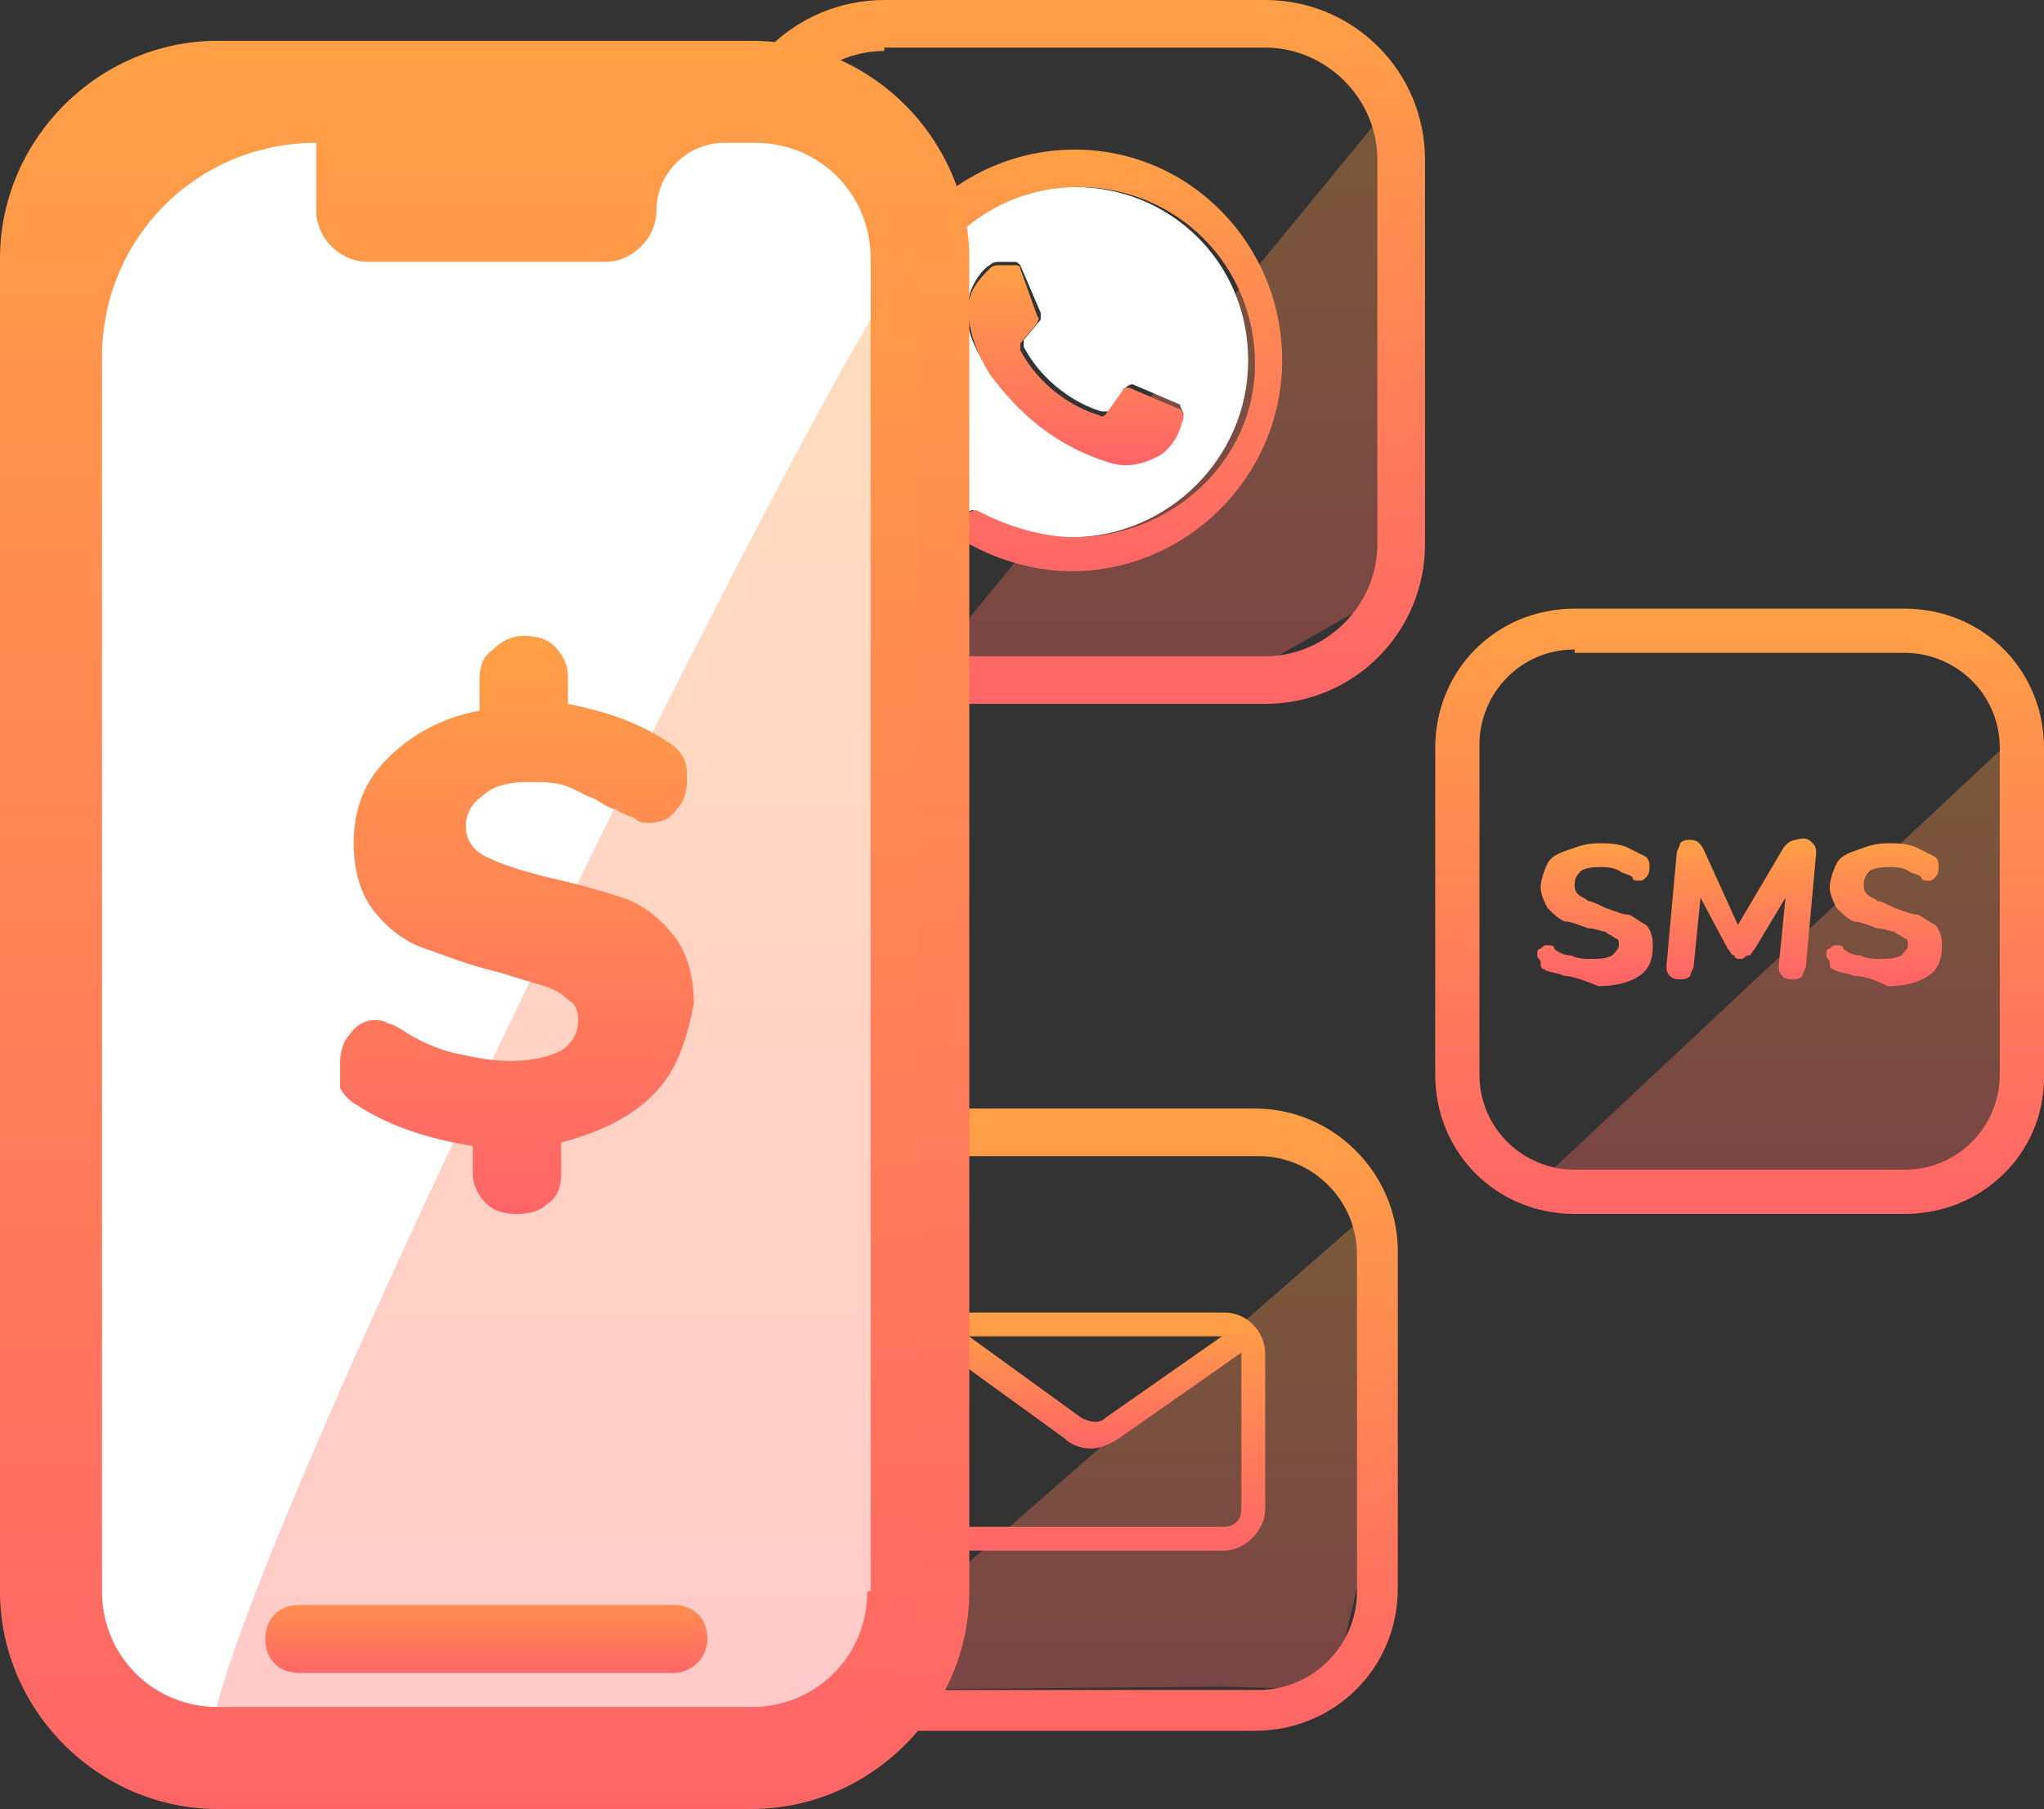 <?xml version="1.0" encoding="utf-8"?>
<!-- Generator: Adobe Illustrator 23.0.3, SVG Export Plug-In . SVG Version: 6.00 Build 0)  -->
<svg version="1.1" id="Capa_1" xmlns="http://www.w3.org/2000/svg" xmlns:xlink="http://www.w3.org/1999/xlink" x="0px" y="0px"
	 viewBox="0 0 60.1 53.2" style="enable-background:new 0 0 60.1 53.2;" xml:space="preserve">
<rect x="0" y="0" width="60.1" height="53.2" fill="#333333" stroke="none"/>
<style type="text/css">
	.st0{fill:url(#SVGID_1_);}
	.st1{opacity:0.35;}
	.st2{fill:url(#SVGID_2_);}
	.st3{fill:url(#SVGID_3_);}
	.st4{fill:#FFFFFF;}
	.st5{fill:url(#SVGID_4_);}
	.st6{fill:url(#SVGID_5_);}
	.st7{fill:url(#SVGID_6_);}
	.st8{fill:url(#SVGID_7_);}
	.st9{fill:url(#SVGID_8_);}
	.st10{fill:url(#SVGID_9_);}
	.st11{fill:url(#SVGID_10_);}
	.st12{fill:url(#SVGID_11_);}
	.st13{fill:url(#SVGID_12_);}
	.st14{fill:url(#SVGID_13_);}
	.st15{fill:url(#SVGID_14_);}
	.st16{fill:url(#SVGID_15_);}
	.st17{fill:url(#SVGID_16_);}
	.st18{fill:url(#SVGID_17_);}
	.st19{fill:url(#SVGID_18_);}
	.st20{fill:url(#SVGID_19_);}
	.st21{fill:url(#SVGID_20_);}
	.st22{fill:url(#SVGID_21_);}
	.st23{fill:url(#SVGID_22_);}
	.st24{fill:url(#SVGID_23_);}
	.st25{fill:url(#SVGID_24_);}
	.st26{fill:url(#SVGID_25_);}
	.st27{opacity:0.35;fill:url(#SVGID_26_);}
	.st28{fill:url(#SVGID_27_);}
	.st29{fill:url(#SVGID_28_);}
	.st30{fill:url(#SVGID_29_);}
	.st31{fill:url(#SVGID_30_);}
	.st32{fill:url(#SVGID_31_);}
	.st33{fill:url(#SVGID_32_);}
	.st34{fill:url(#SVGID_33_);}
	.st35{fill:url(#SVGID_34_);}
	.st36{fill:url(#SVGID_35_);}
	.st37{fill:url(#SVGID_36_);}
	.st38{fill:url(#SVGID_37_);}
	.st39{fill:url(#SVGID_38_);}
	.st40{fill:url(#SVGID_39_);}
	.st41{fill:url(#SVGID_40_);}
	.st42{fill:url(#SVGID_41_);}
	.st43{fill:url(#SVGID_42_);}
	.st44{fill:url(#SVGID_43_);}
	.st45{fill:url(#SVGID_44_);}
	.st46{fill:url(#SVGID_45_);}
	.st47{fill:url(#SVGID_46_);}
	.st48{fill:url(#SVGID_47_);}
	.st49{fill:url(#SVGID_48_);}
	.st50{fill:url(#SVGID_49_);}
	.st51{fill:url(#SVGID_50_);}
	.st52{fill:url(#SVGID_51_);}
	.st53{fill:url(#SVGID_52_);}
	.st54{fill:url(#SVGID_53_);}
	.st55{fill:url(#SVGID_54_);}
	.st56{fill:url(#SVGID_55_);}
	.st57{fill:url(#SVGID_56_);}
	.st58{fill:url(#SVGID_57_);}
	.st59{fill:url(#SVGID_58_);}
	.st60{fill:url(#SVGID_59_);}
	.st61{fill:url(#SVGID_60_);}
	.st62{fill:url(#SVGID_61_);}
	.st63{fill:url(#SVGID_62_);}
	.st64{fill:url(#SVGID_63_);}
	.st65{fill:none;stroke:url(#SVGID_64_);stroke-linecap:round;stroke-miterlimit:10;}
	.st66{fill:none;stroke:url(#SVGID_65_);stroke-linecap:round;stroke-miterlimit:10;}
	.st67{fill:none;stroke:url(#SVGID_66_);stroke-linecap:round;stroke-miterlimit:10;}
	.st68{fill:url(#SVGID_67_);}
	.st69{fill:url(#SVGID_68_);}
	.st70{fill:#FF6567;}
	.st71{opacity:0.35;fill:url(#SVGID_69_);}
	.st72{opacity:0.35;fill:url(#SVGID_70_);}
	.st73{opacity:0.35;fill:url(#SVGID_71_);}
	.st74{opacity:0.35;fill:url(#SVGID_72_);}
	.st75{fill:url(#SVGID_73_);}
	.st76{fill:url(#SVGID_74_);}
	.st77{opacity:0.35;fill:url(#SVGID_75_);}
	.st78{fill:url(#SVGID_76_);}
	.st79{fill:url(#SVGID_77_);}
	.st80{fill:url(#SVGID_78_);}
	.st81{fill:url(#SVGID_79_);}
	.st82{fill:url(#SVGID_80_);}
	.st83{fill:url(#SVGID_81_);}
	.st84{fill:url(#SVGID_82_);}
	.st85{fill:url(#SVGID_83_);}
	.st86{fill:url(#SVGID_84_);}
	.st87{fill:url(#SVGID_85_);}
	.st88{fill:url(#SVGID_86_);}
	.st89{fill:url(#SVGID_87_);}
	.st90{fill:url(#SVGID_88_);}
	.st91{fill:url(#SVGID_89_);}
	.st92{fill:url(#SVGID_90_);}
	.st93{fill:url(#SVGID_91_);}
	.st94{fill:url(#SVGID_92_);}
	.st95{fill:url(#SVGID_93_);}
	.st96{fill:url(#SVGID_94_);}
	.st97{fill:url(#SVGID_95_);}
	.st98{fill:url(#SVGID_96_);}
	.st99{fill:url(#SVGID_97_);}
	.st100{fill:url(#SVGID_98_);}
	.st101{fill:url(#SVGID_99_);}
	.st102{fill:url(#SVGID_100_);}
	.st103{fill:url(#SVGID_101_);}
	.st104{fill:url(#SVGID_102_);}
	.st105{fill:url(#SVGID_103_);}
	.st106{fill:url(#SVGID_104_);}
	.st107{fill:url(#SVGID_105_);}
	.st108{fill:url(#SVGID_106_);}
	.st109{fill:url(#SVGID_107_);}
	.st110{fill:url(#SVGID_108_);}
	.st111{fill:url(#SVGID_109_);}
	.st112{fill:url(#SVGID_110_);}
	.st113{fill:url(#SVGID_111_);}
	.st114{fill:url(#SVGID_112_);}
	.st115{fill:url(#SVGID_113_);}
	.st116{fill:url(#SVGID_114_);}
	.st117{fill:url(#SVGID_115_);}
	.st118{fill:url(#SVGID_116_);}
	.st119{fill:url(#SVGID_117_);}
	.st120{fill:url(#SVGID_118_);}
	.st121{fill:url(#SVGID_119_);}
	.st122{fill:url(#SVGID_120_);}
	.st123{fill:url(#SVGID_121_);}
	.st124{fill:url(#SVGID_122_);}
	.st125{fill:url(#SVGID_123_);}
	.st126{fill:url(#SVGID_124_);}
	.st127{opacity:0.3;fill:url(#SVGID_125_);}
	.st128{fill:url(#SVGID_126_);}
	.st129{opacity:0.35;fill:url(#SVGID_127_);}
	.st130{fill:url(#SVGID_128_);}
	.st131{fill:url(#SVGID_129_);}
	.st132{fill:url(#SVGID_130_);}
	.st133{opacity:0.35;fill:url(#SVGID_131_);}
	.st134{fill:url(#SVGID_132_);}
	.st135{fill:url(#SVGID_133_);}
	.st136{fill:url(#SVGID_134_);}
	.st137{opacity:0.35;fill:url(#SVGID_135_);}
	.st138{fill:url(#SVGID_136_);}
	.st139{fill:url(#SVGID_137_);}
	.st140{fill:url(#SVGID_138_);}
	.st141{opacity:0.35;fill:url(#SVGID_139_);}
	.st142{fill:url(#SVGID_140_);}
	.st143{fill:url(#SVGID_141_);}
	.st144{fill:url(#SVGID_142_);}
	.st145{fill:url(#SVGID_143_);}
	.st146{fill:url(#SVGID_144_);}
	.st147{fill:url(#SVGID_145_);}
	.st148{fill:url(#SVGID_146_);}
	.st149{fill:url(#SVGID_147_);}
	.st150{fill:url(#SVGID_148_);}
	.st151{opacity:0.35;fill:url(#SVGID_149_);}
	.st152{opacity:0.35;fill:url(#SVGID_150_);}
	.st153{opacity:0.35;fill:url(#SVGID_151_);}
	.st154{opacity:0.35;fill:url(#SVGID_152_);}
	.st155{fill:url(#SVGID_153_);}
	.st156{fill:url(#SVGID_154_);}
	.st157{fill:url(#SVGID_155_);}
	.st158{fill:url(#SVGID_156_);}
	.st159{fill:url(#SVGID_157_);}
	.st160{fill:url(#SVGID_158_);}
	.st161{fill:url(#SVGID_159_);}
	.st162{fill:url(#SVGID_160_);}
	.st163{fill:url(#SVGID_161_);}
	.st164{fill:url(#SVGID_162_);}
	.st165{fill:url(#SVGID_163_);}
	.st166{fill:url(#SVGID_164_);}
	.st167{fill:url(#SVGID_165_);}
	.st168{fill:url(#SVGID_166_);}
	.st169{fill:url(#SVGID_167_);}
	.st170{opacity:0.35;fill:url(#SVGID_168_);}
	.st171{fill:url(#SVGID_169_);}
	.st172{fill:url(#SVGID_170_);}
	.st173{fill:url(#SVGID_171_);}
	.st174{fill:url(#SVGID_172_);}
	.st175{opacity:0.2;}
	.st176{clip-path:url(#SVGID_177_);fill:url(#SVGID_178_);}
	.st177{clip-path:url(#SVGID_180_);fill:url(#SVGID_181_);}
	.st178{clip-path:url(#SVGID_183_);fill:url(#SVGID_184_);}
	.st179{clip-path:url(#SVGID_186_);fill:url(#SVGID_187_);}
	.st180{clip-path:url(#SVGID_189_);fill:url(#SVGID_190_);}
	.st181{clip-path:url(#SVGID_192_);fill:url(#SVGID_193_);}
	.st182{fill:url(#SVGID_194_);}
	.st183{fill:url(#SVGID_195_);}
	.st184{fill:url(#SVGID_196_);}
	.st185{fill:url(#SVGID_197_);}
	.st186{fill:url(#SVGID_198_);}
	.st187{fill:url(#SVGID_199_);}
	.st188{fill:url(#SVGID_200_);}
	.st189{fill:#FF1321;}
	.st190{fill:#FF9E00;}
	.st191{fill:#FF6618;}
	.st192{fill:#454545;}
	.st193{fill:#3A79F3;}
	.st194{fill:#0E656E;}
	.st195{fill:#10B60C;}
	.st196{fill:#0E656C;}
	.st197{fill:#0FB70C;}
	.st198{fill:#003D71;}
	.st199{fill:#2458EA;}
	.st200{fill:url(#SVGID_201_);}
	.st201{fill:url(#SVGID_202_);}
	.st202{fill:url(#SVGID_203_);}
	.st203{fill:url(#SVGID_204_);}
	.st204{fill:url(#SVGID_205_);}
	.st205{opacity:0.35;fill:url(#SVGID_206_);}
	.st206{fill:#1BD741;}
	.st207{fill:#3B5998;}
	.st208{fill:url(#SVGID_207_);}
	.st209{fill:url(#SVGID_208_);}
	.st210{fill:url(#SVGID_209_);}
	.st211{fill:url(#SVGID_210_);}
	.st212{opacity:0.4;fill:#FFFFFF;}
	.st213{opacity:0.4;}
	.st214{fill:#FEFEFC;}
	.st215{fill:#BFBFBF;}
	.st216{fill:#184B7B;}
	.st217{opacity:0.3;}
	.st218{fill:url(#SVGID_215_);}
	.st219{fill:url(#SVGID_216_);}
	.st220{fill:url(#SVGID_217_);}
	.st221{clip-path:url(#SVGID_222_);fill:url(#SVGID_223_);}
	.st222{clip-path:url(#SVGID_225_);fill:url(#SVGID_226_);}
	.st223{clip-path:url(#SVGID_228_);fill:url(#SVGID_229_);}
	.st224{clip-path:url(#SVGID_231_);fill:url(#SVGID_232_);}
	.st225{clip-path:url(#SVGID_234_);fill:url(#SVGID_235_);}
	.st226{clip-path:url(#SVGID_237_);fill:url(#SVGID_238_);}
	.st227{fill:url(#SVGID_239_);}
	.st228{fill:url(#SVGID_240_);}
	.st229{fill:url(#SVGID_241_);}
	.st230{fill:url(#SVGID_242_);}
	.st231{fill:url(#SVGID_243_);}
	.st232{fill:url(#SVGID_244_);}
	.st233{fill:url(#SVGID_245_);}
	.st234{fill:url(#SVGID_246_);}
	.st235{fill:url(#SVGID_247_);}
	.st236{fill:url(#SVGID_248_);}
	.st237{fill:url(#SVGID_249_);}
	.st238{fill:url(#SVGID_250_);}
	.st239{fill:url(#SVGID_251_);}
	.st240{fill:url(#SVGID_252_);}
	.st241{fill:url(#SVGID_253_);}
	.st242{fill:url(#SVGID_254_);}
	.st243{fill:url(#SVGID_255_);}
	.st244{fill:url(#SVGID_256_);}
	.st245{fill:url(#SVGID_257_);}
	.st246{fill:url(#SVGID_258_);}
	.st247{fill:url(#SVGID_259_);}
	.st248{fill:url(#SVGID_260_);}
	.st249{fill:url(#SVGID_261_);}
	.st250{fill:url(#SVGID_262_);}
	.st251{fill:url(#SVGID_263_);}
	.st252{opacity:0.35;fill:url(#SVGID_264_);}
	.st253{opacity:0.35;fill:url(#SVGID_265_);}
	.st254{fill:url(#SVGID_266_);}
	.st255{opacity:0.35;fill:url(#SVGID_267_);}
	.st256{opacity:0.35;fill:url(#SVGID_268_);}
	.st257{fill:url(#SVGID_269_);}
	.st258{fill:url(#SVGID_270_);}
	.st259{opacity:0.35;fill:url(#SVGID_271_);}
	.st260{opacity:0.35;fill:url(#SVGID_272_);}
	.st261{fill:url(#SVGID_273_);}
	.st262{fill:url(#SVGID_274_);}
	.st263{opacity:0.35;fill:url(#SVGID_275_);}
	.st264{opacity:0.35;fill:url(#SVGID_276_);}
	.st265{fill:url(#SVGID_277_);}
	.st266{opacity:0.35;fill:url(#SVGID_278_);}
	.st267{fill:url(#SVGID_279_);}
</style>
<g>
	<linearGradient id="SVGID_1_" gradientUnits="userSpaceOnUse" x1="34.12" y1="20.026" x2="34.12" y2="2.72">
		<stop  offset="0" style="stop-color:#FF6567"/>
		<stop  offset="1" style="stop-color:#FFA046"/>
	</linearGradient>
	<polygon style="opacity:0.35;fill:url(#SVGID_1_);" points="41.2,2.7 27,20 37.2,19.5 40.2,17.8 41.2,14.5 	"/>
	<linearGradient id="SVGID_2_" gradientUnits="userSpaceOnUse" x1="32.239" y1="49.719" x2="32.239" y2="35.719">
		<stop  offset="0" style="stop-color:#FF6567"/>
		<stop  offset="1" style="stop-color:#FFA046"/>
	</linearGradient>
	<polygon style="opacity:0.35;fill:url(#SVGID_2_);" points="40.2,35.7 24.2,49.7 36,49.6 39.2,49.7 40.2,45.4 	"/>
	<linearGradient id="SVGID_3_" gradientUnits="userSpaceOnUse" x1="52.12" y1="35.026" x2="52.12" y2="21.72">
		<stop  offset="0" style="stop-color:#FF6567"/>
		<stop  offset="1" style="stop-color:#FFA046"/>
	</linearGradient>
	<polygon style="opacity:0.35;fill:url(#SVGID_3_);" points="59.2,21.7 45,35 55.2,34.6 58.2,34.7 59.2,30.8 	"/>
	<g>
		<g>
			<g>
				<linearGradient id="SVGID_4_" gradientUnits="userSpaceOnUse" x1="51.162" y1="35.719" x2="51.162" y2="17.874">
					<stop  offset="0" style="stop-color:#FF6567"/>
					<stop  offset="1" style="stop-color:#FFA046"/>
				</linearGradient>
				<path class="st5" d="M56,35.7h-9.7c-2.3,0-4.1-1.8-4.1-4.1V22c0-2.3,1.8-4.1,4.1-4.1H56c2.3,0,4.1,1.8,4.1,4.1v9.7
					C60.1,33.9,58.3,35.7,56,35.7z M46.3,19.1c-1.6,0-2.8,1.3-2.8,2.8v9.7c0,1.6,1.3,2.8,2.8,2.8H56c1.6,0,2.8-1.3,2.8-2.8V22
					c0-1.6-1.3-2.8-2.8-2.8H46.3z"/>
			</g>
		</g>
		<g>
			<linearGradient id="SVGID_5_" gradientUnits="userSpaceOnUse" x1="46.882" y1="28.773" x2="46.882" y2="24.619">
				<stop  offset="0" style="stop-color:#FF6567"/>
				<stop  offset="1" style="stop-color:#FFA046"/>
			</linearGradient>
			<path class="st6" d="M46,28.7c-0.2-0.1-0.5-0.1-0.6-0.2c-0.1,0-0.1-0.1-0.1-0.2c0-0.1-0.1-0.1-0.1-0.2c0-0.1,0-0.2,0.1-0.2
				c0.1-0.1,0.1-0.1,0.2-0.1c0.1,0,0.2,0,0.2,0.1c0.1,0.1,0.3,0.2,0.5,0.2c0.2,0.1,0.4,0.1,0.6,0.1c0.2,0,0.4,0,0.6-0.1
				c0.1-0.1,0.2-0.2,0.2-0.3c0-0.1,0-0.2-0.1-0.2c-0.1-0.1-0.2-0.1-0.3-0.2c-0.1,0-0.3-0.1-0.5-0.1c-0.3-0.1-0.5-0.2-0.7-0.2
				c-0.2-0.1-0.3-0.2-0.5-0.4c-0.1-0.2-0.2-0.4-0.2-0.6s0.1-0.5,0.2-0.7c0.1-0.2,0.3-0.3,0.6-0.4c0.3-0.1,0.5-0.2,0.9-0.2
				c0.3,0,0.5,0,0.8,0.1c0.2,0.1,0.4,0.2,0.6,0.3c0.1,0.1,0.1,0.2,0.1,0.3c0,0.1,0,0.2-0.1,0.3c-0.1,0.1-0.1,0.1-0.2,0.1
				c-0.1,0-0.2,0-0.2-0.1c-0.1-0.1-0.3-0.1-0.4-0.2c-0.2-0.1-0.4-0.1-0.5-0.1c-0.2,0-0.4,0-0.6,0.1c-0.1,0.1-0.2,0.2-0.2,0.4
				c0,0.1,0,0.2,0.1,0.3s0.2,0.1,0.3,0.2c0.1,0,0.3,0.1,0.5,0.2c0.3,0.1,0.5,0.2,0.7,0.2c0.2,0.1,0.3,0.2,0.5,0.3
				c0.1,0.1,0.2,0.3,0.2,0.6c0,0.4-0.1,0.7-0.4,0.9c-0.3,0.2-0.7,0.3-1.2,0.3C46.5,28.8,46.2,28.7,46,28.7z"/>
			<linearGradient id="SVGID_6_" gradientUnits="userSpaceOnUse" x1="51.209" y1="28.755" x2="51.209" y2="24.642">
				<stop  offset="0" style="stop-color:#FF6567"/>
				<stop  offset="1" style="stop-color:#FFA046"/>
			</linearGradient>
			<path class="st7" d="M53.3,24.8c0.1,0.1,0.1,0.2,0.1,0.3l-0.3,3.3c0,0.1-0.1,0.2-0.1,0.3c-0.1,0.1-0.2,0.1-0.3,0.1
				c-0.1,0-0.2,0-0.3-0.1c-0.1-0.1-0.1-0.2-0.1-0.3l0.2-2l-0.9,1.5c-0.1,0.1-0.1,0.2-0.2,0.2c-0.1,0-0.1,0.1-0.2,0.1
				c-0.1,0-0.2,0-0.2-0.1c-0.1,0-0.1-0.1-0.2-0.2L50,26.4l-0.2,2c0,0.1-0.1,0.2-0.1,0.3c-0.1,0.1-0.2,0.1-0.3,0.1
				c-0.1,0-0.2,0-0.3-0.1c-0.1-0.1-0.1-0.2-0.1-0.3l0.3-3.3c0-0.1,0.1-0.2,0.1-0.3c0.1-0.1,0.2-0.1,0.3-0.1c0.2,0,0.3,0.1,0.4,0.3
				l1,2.2l1.3-2.2c0.1-0.2,0.3-0.3,0.4-0.3C53.1,24.6,53.2,24.7,53.3,24.8z"/>
			<linearGradient id="SVGID_7_" gradientUnits="userSpaceOnUse" x1="55.459" y1="28.773" x2="55.459" y2="24.619">
				<stop  offset="0" style="stop-color:#FF6567"/>
				<stop  offset="1" style="stop-color:#FFA046"/>
			</linearGradient>
			<path class="st8" d="M54.5,28.7c-0.2-0.1-0.5-0.1-0.6-0.2c-0.1,0-0.1-0.1-0.1-0.2c0-0.1-0.1-0.1-0.1-0.2c0-0.1,0-0.2,0.1-0.2
				c0.1-0.1,0.1-0.1,0.2-0.1c0.1,0,0.2,0,0.2,0.1c0.1,0.1,0.3,0.2,0.5,0.2c0.2,0.1,0.4,0.1,0.6,0.1c0.2,0,0.4,0,0.6-0.1
				c0.1-0.1,0.2-0.2,0.2-0.3c0-0.1,0-0.2-0.1-0.2c-0.1-0.1-0.2-0.1-0.3-0.2c-0.1,0-0.3-0.1-0.5-0.1c-0.3-0.1-0.5-0.2-0.7-0.2
				c-0.2-0.1-0.3-0.2-0.5-0.4c-0.1-0.2-0.2-0.4-0.2-0.6s0.1-0.5,0.2-0.7c0.1-0.2,0.3-0.3,0.6-0.4c0.3-0.1,0.5-0.2,0.9-0.2
				c0.3,0,0.5,0,0.8,0.1c0.2,0.1,0.4,0.2,0.6,0.3c0.1,0.1,0.1,0.2,0.1,0.3c0,0.1,0,0.2-0.1,0.3c-0.1,0.1-0.1,0.1-0.2,0.1
				c-0.1,0-0.2,0-0.2-0.1c-0.1-0.1-0.3-0.1-0.4-0.2c-0.2-0.1-0.4-0.1-0.5-0.1c-0.2,0-0.4,0-0.6,0.1c-0.1,0.1-0.2,0.2-0.2,0.4
				c0,0.1,0,0.2,0.1,0.3c0.1,0.1,0.2,0.1,0.3,0.2c0.1,0,0.3,0.1,0.5,0.2c0.3,0.1,0.5,0.2,0.7,0.2c0.2,0.1,0.3,0.2,0.5,0.3
				c0.1,0.1,0.2,0.3,0.2,0.6c0,0.4-0.1,0.7-0.4,0.9c-0.3,0.2-0.7,0.3-1.2,0.3C55.1,28.8,54.8,28.7,54.5,28.7z"/>
		</g>
	</g>
	<g>
		<g>
			<g>
				<linearGradient id="SVGID_8_" gradientUnits="userSpaceOnUse" x1="31.995" y1="50.925" x2="31.995" y2="32.719">
					<stop  offset="0" style="stop-color:#FF6567"/>
					<stop  offset="1" style="stop-color:#FFA046"/>
				</linearGradient>
				<path class="st9" d="M36.9,50.9h-9.9c-2.3,0-4.2-1.9-4.2-4.2v-9.9c0-2.3,1.9-4.2,4.2-4.2h9.9c2.3,0,4.2,1.9,4.2,4.2v9.9
					C41.1,49.1,39.2,50.9,36.9,50.9z M27.1,34c-1.6,0-2.9,1.3-2.9,2.9v9.9c0,1.6,1.3,2.9,2.9,2.9h9.9c1.6,0,2.9-1.3,2.9-2.9v-9.9
					c0-1.6-1.3-2.9-2.9-2.9H27.1z"/>
			</g>
		</g>
		<g>
			<g>
				<linearGradient id="SVGID_9_" gradientUnits="userSpaceOnUse" x1="31.995" y1="45.601" x2="31.995" y2="38.556">
					<stop  offset="0" style="stop-color:#FF6567"/>
					<stop  offset="1" style="stop-color:#FFA046"/>
				</linearGradient>
				<path class="st10" d="M36,45.6H28c-0.7,0-1.2-0.6-1.2-1.2v-4.6c0-0.7,0.6-1.2,1.2-1.2H36c0.7,0,1.2,0.6,1.2,1.2v4.6
					C37.2,45,36.6,45.6,36,45.6z M28,39.3c-0.3,0-0.5,0.2-0.5,0.5v4.6c0,0.3,0.2,0.5,0.5,0.5H36c0.3,0,0.5-0.2,0.5-0.5v-4.6
					c0-0.3-0.2-0.5-0.5-0.5H28z"/>
			</g>
			<g>
				<linearGradient id="SVGID_10_" gradientUnits="userSpaceOnUse" x1="32.052" y1="42.625" x2="32.052" y2="38.829">
					<stop  offset="0" style="stop-color:#FF6567"/>
					<stop  offset="1" style="stop-color:#FFA046"/>
				</linearGradient>
				<path class="st11" d="M32.1,42.6c-0.3,0-0.6-0.1-0.8-0.3l-4-2.9l0.5-0.6l4,2.9c0.2,0.1,0.5,0.2,0.7,0l4-2.8l0.4,0.6l-4,2.8
					C32.6,42.5,32.3,42.6,32.1,42.6z"/>
			</g>
		</g>
	</g>
	<g>
		<g>
			<g>
				<linearGradient id="SVGID_11_" gradientUnits="userSpaceOnUse" x1="31.582" y1="20.72" x2="31.582" y2="0">
					<stop  offset="0" style="stop-color:#FF6567"/>
					<stop  offset="1" style="stop-color:#FFA046"/>
				</linearGradient>
				<path class="st12" d="M37.2,20.7H26c-2.6,0-4.7-2.1-4.7-4.7V4.7C21.2,2.1,23.4,0,26,0h11.2c2.6,0,4.7,2.1,4.7,4.7V16
					C41.9,18.6,39.8,20.7,37.2,20.7z M26,1.5c-1.8,0-3.3,1.5-3.3,3.3V16c0,1.8,1.5,3.3,3.3,3.3h11.2c1.8,0,3.3-1.5,3.3-3.3V4.7
					c0-1.8-1.5-3.3-3.3-3.3H26z"/>
			</g>
		</g>
		<g>
			<path class="st4" d="M31.6,5.5c-2.8,0-5.2,2.3-5.2,5.2c0,1,0.3,1.9,0.8,2.8l0.1,0.2l-0.5,1.8l1.8-0.5l0.2,0.1
				c0.8,0.5,1.7,0.7,2.7,0.7c2.8,0,5.2-2.3,5.2-5.2S34.4,5.5,31.6,5.5z M34.8,12.2l-0.1,0.3c-0.1,0.3-0.3,0.6-0.6,0.8
				c-0.4,0.2-0.8,0.3-1.5,0.2c-1.9-0.5-3-1.8-3.5-2.6c-0.6-0.8-0.8-1.6-0.6-2.2c0.1-0.4,0.4-0.8,0.6-0.9c0.1-0.1,0.2-0.1,0.3-0.1
				l0.4,0c0.1,0,0.1,0,0.2,0.1l0.6,1.4c0,0.1,0,0.2,0,0.2l-0.5,0.6c0,0,0,0.1,0,0.2c0.7,1.3,1.9,1.8,2.3,1.9c0.1,0,0.1,0,0.2,0
				l0.5-0.7c0.1-0.1,0.2-0.1,0.2-0.1l1.4,0.6C34.7,12,34.8,12.1,34.8,12.2z"/>
			<linearGradient id="SVGID_12_" gradientUnits="userSpaceOnUse" x1="31.582" y1="16.876" x2="31.582" y2="4.427">
				<stop  offset="0" style="stop-color:#FF6567"/>
				<stop  offset="1" style="stop-color:#FFA046"/>
			</linearGradient>
			<path class="st13" d="M31.6,4.4c-3.4,0-6.2,2.8-6.2,6.2c0,1.1,0.3,2.2,0.8,3.1l-0.9,3.1l3.2-0.8c0.9,0.5,2,0.8,3,0.8
				c3.4,0,6.2-2.8,6.2-6.2S35,4.4,31.6,4.4z M31.6,15.8c-0.9,0-1.9-0.3-2.7-0.7l-0.2-0.1l-1.8,0.5l0.5-1.8l-0.1-0.2
				c-0.5-0.8-0.8-1.8-0.8-2.8c0-2.8,2.3-5.2,5.2-5.2s5.2,2.3,5.2,5.2S34.4,15.8,31.6,15.8z"/>
			<linearGradient id="SVGID_13_" gradientUnits="userSpaceOnUse" x1="31.625" y1="13.603" x2="31.625" y2="7.731">
				<stop  offset="0" style="stop-color:#FF6567"/>
				<stop  offset="1" style="stop-color:#FFA046"/>
			</linearGradient>
			<path class="st14" d="M34.6,12l-1.4-0.6c-0.1,0-0.2,0-0.2,0.1l-0.5,0.7c0,0-0.1,0.1-0.2,0c-0.4-0.1-1.6-0.6-2.3-1.9
				c0-0.1,0-0.1,0-0.2l0.5-0.6c0-0.1,0.1-0.1,0-0.2L30,7.9c0-0.1-0.1-0.1-0.2-0.1l-0.4,0c-0.1,0-0.2,0-0.3,0.1
				c-0.2,0.2-0.5,0.5-0.6,0.9c-0.1,0.6,0.1,1.4,0.6,2.2c0.6,0.8,1.6,2,3.5,2.6c0.6,0.2,1.1,0,1.5-0.2c0.3-0.2,0.5-0.5,0.6-0.8
				l0.1-0.3C34.8,12.1,34.7,12,34.6,12z"/>
		</g>
	</g>
	<g>
		<g>
			<path class="st4" d="M22.1,51.7H6.4c-2.7,0-4.9-2.2-4.9-4.9V7.6c0-2.7,2.2-4.9,4.9-4.9h15.7c2.7,0,4.9,2.2,4.9,4.9v39.2
				C27,49.5,24.8,51.7,22.1,51.7z"/>
		</g>
		<linearGradient id="SVGID_14_" gradientUnits="userSpaceOnUse" x1="14.25" y1="53.219" x2="14.25" y2="1.22">
			<stop  offset="0" style="stop-color:#FF6567"/>
			<stop  offset="1" style="stop-color:#FFA046"/>
		</linearGradient>
		<path class="st15" d="M22.1,1.2H6.4C2.9,1.2,0,4.1,0,7.6v39.2c0,3.5,2.9,6.4,6.4,6.4h15.7c3.5,0,6.4-2.9,6.4-6.4V7.6
			C28.5,4.1,25.6,1.2,22.1,1.2z M25.5,46.8c0,1.9-1.5,3.4-3.4,3.4H6.4c-1.9,0-3.4-1.5-3.4-3.4V10.5C3,7,5.8,4.2,9.3,4.2h0v2
			c0,0.8,0.7,1.5,1.5,1.5h7c0.8,0,1.5-0.7,1.5-1.5v0c0-1.1,0.9-2,2-2h0.9c1.9,0,3.4,1.5,3.4,3.4V46.8z"/>
		<g>
			<linearGradient id="SVGID_15_" gradientUnits="userSpaceOnUse" x1="14.25" y1="49.219" x2="14.25" y2="47.219">
				<stop  offset="0" style="stop-color:#FF6567"/>
				<stop  offset="1" style="stop-color:#FFA046"/>
			</linearGradient>
			<path class="st16" d="M19.8,49.2h-11c-0.6,0-1-0.4-1-1s0.4-1,1-1h11c0.6,0,1,0.4,1,1S20.3,49.2,19.8,49.2z"/>
		</g>
		<g class="st1">
			<linearGradient id="SVGID_16_" gradientUnits="userSpaceOnUse" x1="16.584" y1="51.719" x2="16.584" y2="7.492">
				<stop  offset="0" style="stop-color:#FF6567"/>
				<stop  offset="1" style="stop-color:#FFA046"/>
			</linearGradient>
			<path class="st17" d="M22.1,51.7H6.4C3.7,51.7,27,4.9,27,7.6v39.2C27,49.5,24.8,51.7,22.1,51.7z"/>
		</g>
	</g>
	<g>
		<g>
			<linearGradient id="SVGID_17_" gradientUnits="userSpaceOnUse" x1="15.121" y1="35.632" x2="15.121" y2="18.6">
				<stop  offset="0" style="stop-color:#FF6567"/>
				<stop  offset="1" style="stop-color:#FFA046"/>
			</linearGradient>
			<path class="st18" d="M19.2,32.2c-0.7,0.7-1.6,1.1-2.7,1.4v0.9c0,0.4-0.1,0.7-0.4,0.9c-0.2,0.2-0.5,0.3-0.9,0.3
				c-0.4,0-0.7-0.1-0.9-0.3c-0.2-0.2-0.4-0.5-0.4-0.9v-0.8c-1.3-0.2-2.5-0.6-3.4-1.2c-0.2-0.1-0.4-0.3-0.5-0.5
				C10,31.8,10,31.6,10,31.3c0-0.4,0.1-0.7,0.3-0.9c0.2-0.3,0.5-0.4,0.7-0.4c0.1,0,0.3,0,0.4,0.1c0.1,0,0.3,0.1,0.6,0.3
				c0.5,0.3,1,0.5,1.5,0.6c0.5,0.1,0.9,0.2,1.5,0.2c0.6,0,1.1-0.1,1.5-0.3c0.3-0.2,0.5-0.5,0.5-0.9c0-0.3-0.1-0.5-0.3-0.6
				c-0.2-0.2-0.4-0.3-0.7-0.4c-0.3-0.1-0.7-0.2-1.3-0.4c-0.9-0.2-1.6-0.5-2.2-0.7c-0.6-0.2-1.1-0.6-1.5-1.1c-0.4-0.5-0.6-1.2-0.6-2
				c0-1,0.3-1.8,1-2.5c0.7-0.7,1.6-1.2,2.7-1.4v-0.9c0-0.4,0.1-0.7,0.4-0.9c0.2-0.2,0.5-0.4,0.9-0.4c0.4,0,0.7,0.1,0.9,0.3
				c0.2,0.2,0.4,0.5,0.4,0.9v0.8c1,0.2,2,0.5,2.9,1.1c0.2,0.1,0.4,0.3,0.5,0.5c0.1,0.2,0.1,0.4,0.1,0.6c0,0.4-0.1,0.7-0.3,0.9
				c-0.2,0.3-0.5,0.4-0.8,0.4c-0.1,0-0.3,0-0.4-0.1s-0.3-0.1-0.6-0.3c-0.1,0-0.3-0.1-0.6-0.3c-0.3-0.1-0.6-0.3-0.9-0.4
				c-0.3-0.1-0.7-0.1-1.1-0.1c-0.5,0-1,0.1-1.3,0.4c-0.3,0.2-0.5,0.5-0.5,0.9c0,0.4,0.2,0.7,0.6,0.9c0.4,0.2,1,0.4,1.8,0.6
				c0.9,0.2,1.6,0.4,2.2,0.6c0.6,0.2,1.1,0.6,1.5,1.1c0.4,0.5,0.6,1.2,0.6,2C20.2,30.6,19.9,31.5,19.2,32.2z"/>
		</g>
	</g>
</g>
</svg>
